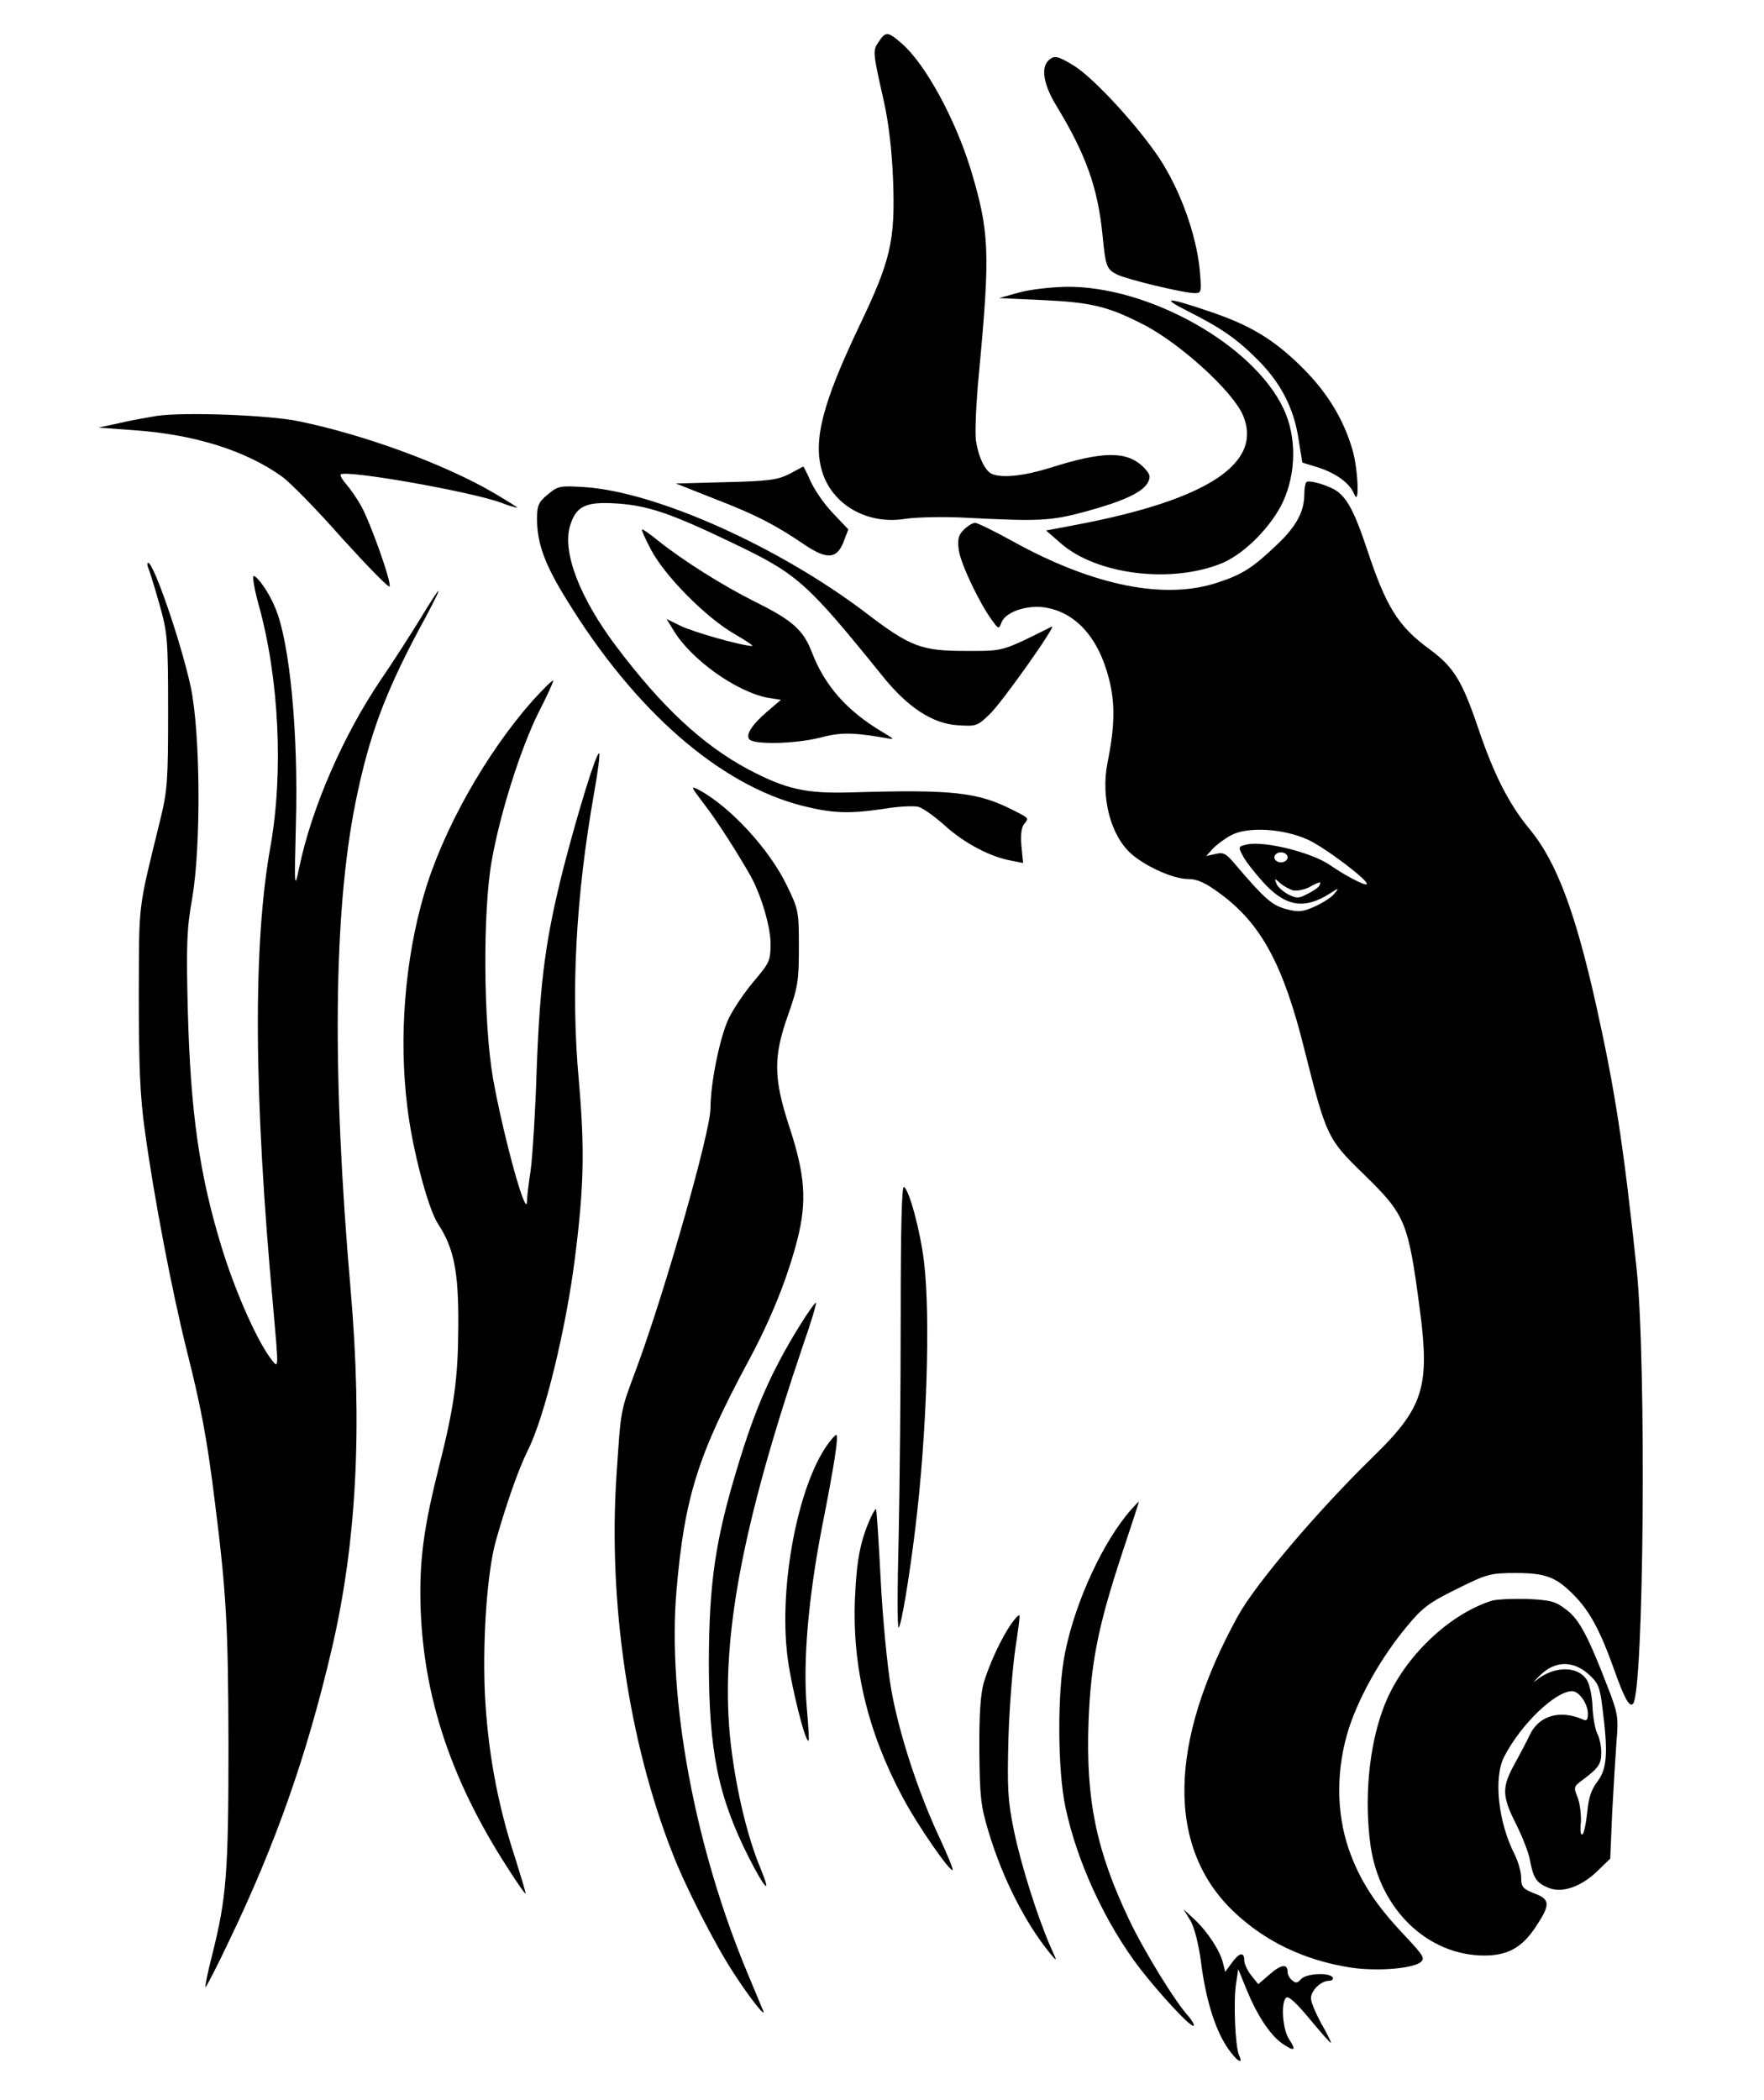 <?xml version="1.0" encoding="UTF-8"?>
<svg xmlns="http://www.w3.org/2000/svg" xmlns:xlink="http://www.w3.org/1999/xlink" width="63px" height="75px" viewBox="0 0 63 75" version="1.1">
<g id="surface1">
<path style=" stroke:none;fill-rule:nonzero;fill:rgb(0%,0%,0%);fill-opacity:1;" d="M 31.383 1.492 C 31.164 1.812 31.164 1.836 31.57 3.633 C 31.738 4.383 31.859 5.426 31.895 6.426 C 31.977 8.602 31.809 9.305 30.688 11.645 C 29.379 14.391 29.035 15.723 29.355 16.816 C 29.711 18.027 30.977 18.754 32.344 18.527 C 32.738 18.469 33.727 18.445 34.551 18.492 C 37.109 18.621 37.516 18.609 38.781 18.266 C 40.16 17.887 40.805 17.578 40.996 17.23 C 41.102 17.016 41.078 16.934 40.84 16.684 C 40.246 16.102 39.41 16.102 37.504 16.707 C 36.586 16.992 35.836 17.078 35.445 16.934 C 35.195 16.84 34.953 16.352 34.859 15.758 C 34.812 15.496 34.859 14.367 34.969 13.262 C 35.371 8.969 35.336 8.258 34.656 6.008 C 34.098 4.215 33.047 2.289 32.215 1.562 C 31.715 1.125 31.633 1.109 31.383 1.492 Z M 31.383 1.492 "/>
<path style=" stroke:none;fill-rule:nonzero;fill:rgb(0%,0%,0%);fill-opacity:1;" d="M 37.434 2.172 C 37.172 2.43 37.277 3.039 37.719 3.762 C 38.781 5.508 39.207 6.699 39.375 8.387 C 39.484 9.504 39.516 9.609 39.887 9.801 C 40.246 9.98 42.281 10.469 42.676 10.469 C 42.914 10.469 42.914 10.422 42.844 9.602 C 42.711 8.34 42.152 6.793 41.414 5.664 C 40.648 4.512 39.102 2.824 38.375 2.359 C 37.777 1.992 37.648 1.957 37.434 2.172 Z M 37.434 2.172 "/>
<path style=" stroke:none;fill-rule:nonzero;fill:rgb(0%,0%,0%);fill-opacity:1;" d="M 36.398 10.445 L 35.68 10.645 L 37.289 10.719 C 38.969 10.801 39.566 10.941 40.805 11.574 C 42.125 12.238 44.031 13.977 44.391 14.828 C 45.117 16.543 43.129 17.852 38.434 18.742 L 37.359 18.945 L 37.863 19.383 C 39.148 20.535 41.875 20.859 43.676 20.098 C 44.473 19.75 45.414 18.789 45.82 17.922 C 46.297 16.887 46.309 15.59 45.844 14.605 C 44.773 12.309 41.008 10.207 38.078 10.242 C 37.539 10.254 36.789 10.336 36.398 10.445 Z M 36.398 10.445 "/>
<path style=" stroke:none;fill-rule:nonzero;fill:rgb(0%,0%,0%);fill-opacity:1;" d="M 42.414 11.109 C 43.617 11.715 44.152 12.086 44.902 12.832 C 45.738 13.664 46.215 14.578 46.379 15.699 L 46.512 16.52 L 47.117 16.707 C 47.75 16.922 48.215 17.266 48.371 17.66 C 48.562 18.109 48.5 16.719 48.297 16.043 C 47.977 14.961 47.406 14.023 46.523 13.141 C 45.5 12.121 44.652 11.609 43.152 11.109 C 41.688 10.609 41.422 10.609 42.414 11.109 Z M 42.414 11.109 "/>
<path style=" stroke:none;fill-rule:nonzero;fill:rgb(0%,0%,0%);fill-opacity:1;" d="M 5.602 14.852 C 5.242 14.914 4.621 15.02 4.23 15.117 L 3.516 15.27 L 4.824 15.367 C 6.957 15.52 8.77 16.09 10.066 17.016 C 10.367 17.23 11.344 18.23 12.234 19.242 C 13.141 20.238 13.891 21.012 13.914 20.941 C 13.977 20.762 13.234 18.68 12.902 18.074 C 12.734 17.777 12.484 17.422 12.355 17.281 C 12.223 17.125 12.141 16.98 12.164 16.945 C 12.344 16.766 16.859 17.562 17.906 17.957 C 18.215 18.074 18.469 18.148 18.469 18.125 C 18.469 18.109 18.098 17.875 17.633 17.602 C 15.883 16.578 13 15.52 10.664 15.043 C 9.59 14.82 6.586 14.711 5.602 14.852 Z M 5.602 14.852 "/>
<path style=" stroke:none;fill-rule:nonzero;fill:rgb(0%,0%,0%);fill-opacity:1;" d="M 28.176 16.934 C 27.77 17.137 27.438 17.184 25.914 17.219 L 24.137 17.266 L 25.555 17.828 C 26.996 18.383 27.688 18.742 28.758 19.469 C 29.535 19.988 29.891 19.965 30.129 19.348 L 30.297 18.906 L 29.734 18.312 C 29.426 17.992 29.082 17.48 28.949 17.184 C 28.82 16.887 28.699 16.66 28.688 16.66 C 28.664 16.672 28.438 16.793 28.176 16.934 Z M 28.176 16.934 "/>
<path style=" stroke:none;fill-rule:nonzero;fill:rgb(0%,0%,0%);fill-opacity:1;" d="M 46.656 17.219 C 46.617 17.254 46.582 17.457 46.582 17.66 C 46.582 18.266 46.297 18.801 45.605 19.453 C 44.758 20.262 44.379 20.512 43.508 20.797 C 41.617 21.438 39.055 20.93 36.156 19.324 C 35.516 18.969 34.906 18.672 34.824 18.672 C 34.742 18.672 34.562 18.777 34.418 18.922 C 34.227 19.109 34.191 19.266 34.242 19.645 C 34.312 20.133 34.969 21.523 35.422 22.141 C 35.656 22.473 35.68 22.473 35.766 22.234 C 35.898 21.867 36.633 21.605 37.277 21.688 C 38.41 21.844 39.242 22.773 39.613 24.27 C 39.828 25.125 39.816 25.945 39.555 27.23 C 39.305 28.488 39.672 29.879 40.438 30.523 C 40.973 30.973 41.926 31.391 42.426 31.391 C 42.758 31.391 43.047 31.52 43.578 31.914 C 45.035 32.984 45.832 34.445 46.582 37.465 C 47.367 40.578 47.406 40.672 48.68 41.91 C 50.191 43.383 50.289 43.598 50.703 46.727 C 51.074 49.531 50.848 50.258 49.047 52.016 C 47.059 53.953 44.832 56.578 44.211 57.711 C 41.711 62.25 41.664 65.996 44.07 68.277 C 45.188 69.336 46.57 70 48.215 70.262 C 49.121 70.406 50.395 70.312 50.719 70.086 C 50.906 69.941 50.859 69.859 50.156 69.109 C 49.121 68.016 48.562 67.16 48.168 66.031 C 47.715 64.711 47.715 63.152 48.18 61.703 C 48.57 60.527 49.348 59.16 50.25 58.078 C 50.789 57.422 51.051 57.223 52.027 56.746 C 53.102 56.211 53.219 56.176 54.137 56.176 C 55.207 56.176 55.578 56.32 56.219 56.973 C 56.77 57.531 57.148 58.234 57.617 59.539 C 58.008 60.645 58.188 60.977 58.32 60.848 C 58.711 60.453 58.805 48.648 58.449 45.297 C 57.984 40.887 57.664 38.844 56.996 35.859 C 56.258 32.555 55.578 30.75 54.625 29.605 C 53.898 28.727 53.359 27.68 52.789 25.992 C 52.219 24.316 51.922 23.828 51.074 23.199 C 49.93 22.367 49.5 21.68 48.797 19.539 C 48.344 18.195 48.07 17.707 47.633 17.469 C 47.273 17.281 46.727 17.137 46.656 17.219 Z M 46.715 29.988 C 47.332 30.273 48.918 31.473 48.812 31.578 C 48.75 31.641 48.023 31.258 47.512 30.902 C 46.867 30.449 45.211 30.035 44.559 30.152 C 44.223 30.227 44.211 30.234 44.379 30.547 C 44.461 30.723 44.785 31.141 45.094 31.484 C 45.891 32.375 46.57 32.496 47.488 31.914 C 47.82 31.699 47.836 31.699 47.656 31.914 C 47.559 32.043 47.238 32.246 46.953 32.375 C 46.5 32.578 46.367 32.578 45.914 32.461 C 45.414 32.316 45.164 32.102 44.055 30.797 C 43.781 30.477 43.676 30.426 43.402 30.5 L 43.078 30.57 L 43.305 30.32 C 43.438 30.176 43.734 29.953 43.961 29.832 C 44.547 29.512 45.82 29.582 46.715 29.988 Z M 45.988 30.617 C 45.988 30.711 45.879 30.797 45.75 30.797 C 45.617 30.797 45.512 30.711 45.512 30.617 C 45.512 30.523 45.617 30.438 45.75 30.438 C 45.879 30.438 45.988 30.523 45.988 30.617 Z M 46.164 31.793 C 46.297 31.828 46.559 31.781 46.75 31.688 C 47.141 31.473 47.215 31.461 47.117 31.629 C 47.082 31.699 46.891 31.828 46.691 31.926 C 46.379 32.09 46.309 32.09 46 31.938 C 45.809 31.828 45.617 31.664 45.582 31.543 C 45.512 31.367 45.523 31.355 45.711 31.531 C 45.832 31.641 46.035 31.746 46.164 31.793 Z M 46.164 31.793 "/>
<path style=" stroke:none;fill-rule:nonzero;fill:rgb(0%,0%,0%);fill-opacity:1;" d="M 19.562 17.66 C 19.227 17.934 19.18 18.051 19.18 18.539 C 19.18 19.395 19.453 20.156 20.23 21.406 C 22.66 25.375 25.688 28.016 28.641 28.773 C 29.727 29.047 30.32 29.07 31.582 28.883 C 32.086 28.797 32.621 28.773 32.797 28.812 C 32.965 28.859 33.395 29.168 33.75 29.488 C 34.43 30.105 35.371 30.605 36.109 30.734 L 36.539 30.82 L 36.48 30.211 C 36.445 29.82 36.48 29.547 36.574 29.43 C 36.754 29.215 36.766 29.227 36.156 28.918 C 34.906 28.289 34.016 28.191 30.438 28.297 C 28.773 28.348 28.082 28.191 26.711 27.469 C 25.09 26.598 23.648 25.258 22.004 23.078 C 20.707 21.355 20.074 19.715 20.359 18.777 C 20.574 18.074 20.906 17.91 22.016 17.98 C 23.148 18.051 23.992 18.348 26.148 19.383 C 28.484 20.5 28.797 20.773 31.535 24.164 C 32.418 25.258 33.297 25.836 34.18 25.898 C 34.871 25.945 34.906 25.934 35.359 25.492 C 35.801 25.066 37.777 22.273 37.562 22.379 C 35.742 23.281 35.883 23.246 34.492 23.246 C 32.906 23.246 32.512 23.102 30.914 21.879 C 27.797 19.516 23.457 17.578 20.906 17.398 C 19.992 17.34 19.93 17.352 19.562 17.66 Z M 19.562 17.66 "/>
<path style=" stroke:none;fill-rule:nonzero;fill:rgb(0%,0%,0%);fill-opacity:1;" d="M 23.258 19.645 C 23.758 20.586 25.211 22.047 26.211 22.629 C 26.625 22.867 26.926 23.07 26.867 23.07 C 26.508 23.07 24.711 22.559 24.293 22.344 L 23.805 22.105 L 24.031 22.473 C 24.648 23.531 26.293 24.711 27.438 24.922 L 27.891 24.992 L 27.402 25.41 C 26.844 25.887 26.617 26.254 26.77 26.41 C 26.961 26.598 28.391 26.562 29.25 26.352 C 30.035 26.148 30.391 26.148 31.617 26.352 C 31.977 26.422 31.965 26.41 31.488 26.125 C 30.25 25.387 29.453 24.484 29 23.305 C 28.699 22.508 28.305 22.152 26.984 21.5 C 25.758 20.883 24.387 20.012 23.508 19.312 C 23.23 19.086 22.98 18.906 22.934 18.906 C 22.898 18.906 23.039 19.242 23.258 19.645 Z M 23.258 19.645 "/>
<path style=" stroke:none;fill-rule:nonzero;fill:rgb(0%,0%,0%);fill-opacity:1;" d="M 5.301 20.297 C 5.352 20.418 5.527 20.988 5.695 21.582 C 5.98 22.582 6.004 22.82 6.004 25.387 C 6.004 27.848 5.98 28.227 5.73 29.25 C 4.906 32.602 4.969 32.164 4.957 35.609 C 4.957 38.047 5.004 39.188 5.172 40.367 C 5.492 42.719 6.137 46.094 6.672 48.234 C 7.207 50.363 7.398 51.422 7.672 53.621 C 8.09 56.938 8.148 58.078 8.16 62.297 C 8.16 66.887 8.09 67.777 7.578 69.812 C 7.422 70.418 7.316 70.941 7.34 70.965 C 7.352 70.988 7.734 70.262 8.16 69.359 C 9.828 65.898 10.949 62.727 11.844 58.91 C 12.734 55.105 12.949 51.004 12.523 46.07 C 11.855 38.367 11.914 32.59 12.688 28.703 C 13.188 26.219 13.773 24.66 15.191 22.059 C 15.891 20.75 15.797 20.797 14.977 22.152 C 14.629 22.711 14.023 23.664 13.605 24.27 C 12.258 26.254 11.129 28.859 10.688 30.973 C 10.52 31.781 10.508 31.734 10.566 29.488 C 10.664 26.219 10.352 22.926 9.828 21.703 C 9.625 21.191 9.195 20.57 9.055 20.57 C 9.008 20.57 9.078 21.023 9.234 21.582 C 9.973 24.234 10.125 27.586 9.664 30.203 C 9.031 33.707 9.055 39.059 9.758 46.703 C 9.949 48.84 9.949 48.875 9.734 48.602 C 9.223 47.984 8.398 46.133 7.91 44.523 C 7.113 41.922 6.805 39.699 6.707 36.074 C 6.648 33.73 6.672 33.148 6.863 32.09 C 7.184 30.211 7.16 26.184 6.812 24.531 C 6.469 22.949 5.492 20.098 5.289 20.098 C 5.254 20.098 5.254 20.191 5.301 20.297 Z M 5.301 20.297 "/>
<path style=" stroke:none;fill-rule:nonzero;fill:rgb(0%,0%,0%);fill-opacity:1;" d="M 19.027 25.016 C 17.371 26.883 15.809 29.641 15.141 31.949 C 14.461 34.277 14.238 37.035 14.547 39.531 C 14.727 41.043 15.285 43.156 15.641 43.703 C 16.215 44.574 16.383 45.418 16.367 47.379 C 16.359 49.234 16.227 50.219 15.656 52.469 C 15.191 54.32 15.012 55.484 15.012 56.828 C 15.012 60.289 16.012 63.438 18.145 66.73 C 18.469 67.242 18.75 67.637 18.766 67.625 C 18.789 67.602 18.609 67.031 18.395 66.34 C 17.75 64.379 17.406 62.441 17.312 60.371 C 17.238 58.398 17.406 56.141 17.703 55.047 C 18.098 53.656 18.516 52.469 18.859 51.777 C 19.445 50.613 20.219 47.449 20.539 44.883 C 20.859 42.352 20.883 41.008 20.672 38.582 C 20.383 35.422 20.562 32.031 21.219 28.312 C 21.352 27.574 21.434 26.93 21.398 26.906 C 21.312 26.824 20.656 28.941 20.133 30.961 C 19.492 33.492 19.289 34.969 19.168 38.164 C 19.121 39.699 19.016 41.328 18.953 41.789 C 18.883 42.242 18.824 42.73 18.824 42.859 C 18.812 43.062 18.789 43.062 18.68 42.801 C 18.418 42.16 17.859 39.938 17.609 38.523 C 17.262 36.523 17.238 32.543 17.562 30.734 C 17.871 29 18.598 26.73 19.227 25.457 C 19.539 24.852 19.777 24.328 19.754 24.305 C 19.73 24.281 19.406 24.602 19.027 25.016 Z M 19.027 25.016 "/>
<path style=" stroke:none;fill-rule:nonzero;fill:rgb(0%,0%,0%);fill-opacity:1;" d="M 25.164 28.738 C 25.641 29.355 26.375 30.523 26.793 31.258 C 27.188 31.961 27.52 33.102 27.52 33.695 C 27.52 34.301 27.484 34.387 26.926 35.039 C 26.602 35.422 26.199 36.016 26.031 36.359 C 25.711 37.023 25.375 38.676 25.375 39.57 C 25.375 40.414 23.766 46.059 22.754 48.805 C 22.137 50.469 22.184 50.23 22.016 52.715 C 21.719 57.234 22.457 62.203 24.008 66.16 C 24.469 67.363 25.555 69.477 26.188 70.441 C 26.77 71.344 27.367 72.094 27.258 71.809 C 27.211 71.711 26.973 71.117 26.711 70.5 C 24.816 65.984 23.828 60.668 24.16 56.805 C 24.445 53.477 24.922 51.969 26.723 48.617 C 27.547 47.094 28.141 45.594 28.484 44.242 C 28.82 42.898 28.758 41.957 28.188 40.234 C 27.617 38.484 27.617 37.727 28.152 36.227 C 28.5 35.242 28.531 35.004 28.531 33.828 C 28.531 32.566 28.523 32.484 28.105 31.629 C 27.484 30.332 26.078 28.812 24.973 28.215 C 24.648 28.047 24.66 28.074 25.164 28.738 Z M 25.164 28.738 "/>
<path style=" stroke:none;fill-rule:nonzero;fill:rgb(0%,0%,0%);fill-opacity:1;" d="M 32.168 47 C 32.168 49.566 32.133 53.145 32.094 54.938 C 32.047 56.734 32.047 58.16 32.094 58.125 C 32.191 58.043 32.465 56.414 32.691 54.57 C 33.098 51.242 33.238 47.035 33 45.062 C 32.871 43.969 32.477 42.504 32.285 42.387 C 32.203 42.336 32.168 43.945 32.168 47 Z M 32.168 47 "/>
<path style=" stroke:none;fill-rule:nonzero;fill:rgb(0%,0%,0%);fill-opacity:1;" d="M 28.559 47.344 C 27.547 48.984 26.973 50.281 26.328 52.43 C 25.543 55.023 25.328 56.531 25.316 59.328 C 25.316 62.547 25.648 64.164 26.746 66.34 C 27.328 67.48 27.57 67.719 27.164 66.73 C 26.652 65.508 26.234 63.664 26.066 61.965 C 25.746 58.492 26.496 54.488 28.699 47.984 C 28.977 47.199 29.164 46.547 29.141 46.523 C 29.117 46.5 28.855 46.867 28.559 47.344 Z M 28.559 47.344 "/>
<path style=" stroke:none;fill-rule:nonzero;fill:rgb(0%,0%,0%);fill-opacity:1;" d="M 29.547 51.598 C 28.5 53.074 27.82 56.594 28.117 59.102 C 28.234 60.133 28.773 62.297 28.879 62.156 C 28.902 62.145 28.867 61.586 28.809 60.93 C 28.676 59.312 28.867 57.078 29.355 54.547 C 29.797 52.324 29.961 51.242 29.867 51.242 C 29.832 51.242 29.688 51.398 29.547 51.598 Z M 29.547 51.598 "/>
<path style=" stroke:none;fill-rule:nonzero;fill:rgb(0%,0%,0%);fill-opacity:1;" d="M 40.422 53.883 C 39.422 55 38.41 57.164 38.039 59.016 C 37.754 60.383 37.766 63.227 38.055 64.555 C 38.469 66.508 39.484 68.695 40.711 70.297 C 41.422 71.215 42.543 72.426 42.629 72.344 C 42.664 72.309 42.578 72.164 42.449 72.008 C 41.984 71.512 40.852 69.668 40.328 68.562 C 39.148 66.078 38.781 64.281 38.875 61.523 C 38.957 59.387 39.207 58.113 40.066 55.5 C 40.41 54.465 40.688 53.621 40.672 53.621 C 40.672 53.621 40.555 53.738 40.422 53.883 Z M 40.422 53.883 "/>
<path style=" stroke:none;fill-rule:nonzero;fill:rgb(0%,0%,0%);fill-opacity:1;" d="M 31.105 54.18 C 30.738 54.988 30.594 55.676 30.535 57.066 C 30.43 59.504 30.988 61.844 32.227 64.164 C 32.75 65.164 33.941 66.875 34.023 66.781 C 34.051 66.758 33.836 66.234 33.547 65.613 C 32.789 64 32.086 61.844 31.82 60.277 C 31.691 59.527 31.523 57.793 31.453 56.414 C 31.383 55.047 31.309 53.906 31.285 53.895 C 31.273 53.867 31.191 54 31.105 54.18 Z M 31.105 54.18 "/>
<path style=" stroke:none;fill-rule:nonzero;fill:rgb(0%,0%,0%);fill-opacity:1;" d="M 53.254 57.172 C 51.648 57.695 50.027 59.312 49.406 61 C 48.883 62.391 48.715 64.281 48.953 65.945 C 49.289 68.195 50.992 69.836 53.016 69.836 C 53.828 69.836 54.34 69.562 54.816 68.859 C 55.375 68.027 55.375 67.836 54.816 67.625 C 54.387 67.457 54.328 67.387 54.328 67.055 C 54.328 66.852 54.219 66.484 54.102 66.242 C 53.504 65.078 53.336 63.484 53.719 62.738 C 54.312 61.586 55.543 60.395 56.148 60.395 C 56.398 60.395 56.711 60.848 56.711 61.203 C 56.711 61.43 56.664 61.477 56.508 61.395 C 55.695 61.051 54.945 61.273 54.625 61.977 C 54.531 62.18 54.289 62.641 54.09 63 C 53.637 63.82 53.637 64.141 54.137 65.125 C 54.363 65.578 54.59 66.148 54.637 66.41 C 54.758 67.062 54.863 67.23 55.281 67.41 C 55.781 67.625 56.461 67.387 57.055 66.816 L 57.508 66.375 L 57.578 64.723 C 57.625 63.82 57.699 62.664 57.734 62.168 C 57.805 61.336 57.781 61.18 57.426 60.266 C 56.711 58.41 56.398 57.828 55.938 57.484 C 55.555 57.188 55.387 57.141 54.531 57.102 C 53.992 57.09 53.422 57.113 53.254 57.172 Z M 56.734 59.789 C 57.066 60.086 57.141 60.242 57.223 60.941 C 57.438 62.582 57.398 63.164 57.055 63.617 C 56.828 63.914 56.734 64.211 56.688 64.711 C 56.648 65.094 56.578 65.449 56.52 65.508 C 56.461 65.566 56.422 65.398 56.461 65.078 C 56.473 64.781 56.422 64.379 56.34 64.176 C 56.195 63.832 56.211 63.797 56.484 63.594 C 57.09 63.141 57.188 63.012 57.188 62.582 C 57.188 62.359 57.125 62.047 57.043 61.906 C 56.973 61.762 56.891 61.336 56.875 60.953 C 56.863 60.574 56.77 60.133 56.664 59.98 C 56.328 59.48 55.492 59.492 54.852 60.016 C 54.719 60.121 54.789 60.039 55.008 59.824 C 55.531 59.312 56.172 59.289 56.734 59.789 Z M 56.734 59.789 "/>
<path style=" stroke:none;fill-rule:nonzero;fill:rgb(0%,0%,0%);fill-opacity:1;" d="M 36.121 57.984 C 35.766 58.492 35.324 59.445 35.133 60.098 C 35.016 60.504 34.969 61.273 34.977 62.535 C 34.992 64.176 35.027 64.496 35.312 65.438 C 35.812 67.09 36.625 68.695 37.527 69.789 C 37.766 70.07 37.766 70.07 37.504 69.492 C 37.027 68.383 36.457 66.566 36.207 65.352 C 35.992 64.297 35.969 63.879 36.016 62.059 C 36.051 60.918 36.172 59.469 36.266 58.852 C 36.359 58.234 36.434 57.711 36.406 57.688 C 36.383 57.66 36.254 57.793 36.121 57.984 Z M 36.121 57.984 "/>
<path style=" stroke:none;fill-rule:nonzero;fill:rgb(0%,0%,0%);fill-opacity:1;" d="M 42.52 68.598 C 42.664 68.848 42.805 69.43 42.891 70.047 C 43.047 71.332 43.379 72.426 43.805 73.078 C 44.129 73.578 44.438 73.793 44.25 73.391 C 44.117 73.094 44.047 71.512 44.141 70.867 L 44.223 70.32 L 44.508 71.023 C 44.891 71.961 45.344 72.652 45.785 72.973 C 46.238 73.281 46.309 73.234 46.035 72.82 C 45.809 72.473 45.738 71.535 45.93 71.344 C 46.012 71.262 46.297 71.523 46.797 72.129 C 47.203 72.617 47.535 72.996 47.535 72.949 C 47.535 72.914 47.383 72.594 47.18 72.25 C 46.988 71.891 46.82 71.5 46.82 71.367 C 46.82 71.082 47.18 70.738 47.465 70.738 C 47.57 70.738 47.633 70.68 47.594 70.617 C 47.477 70.43 46.633 70.477 46.465 70.68 C 46.344 70.82 46.273 70.832 46.156 70.727 C 46.059 70.656 45.988 70.523 45.988 70.43 C 45.988 70.121 45.762 70.145 45.355 70.5 L 44.938 70.859 L 44.688 70.547 C 44.547 70.367 44.438 70.133 44.438 70.012 C 44.438 69.691 44.258 69.727 43.984 70.109 L 43.758 70.418 L 43.676 70.094 C 43.57 69.656 43.117 68.969 42.652 68.539 L 42.27 68.184 Z M 42.52 68.598 "/>
</g>
</svg>
